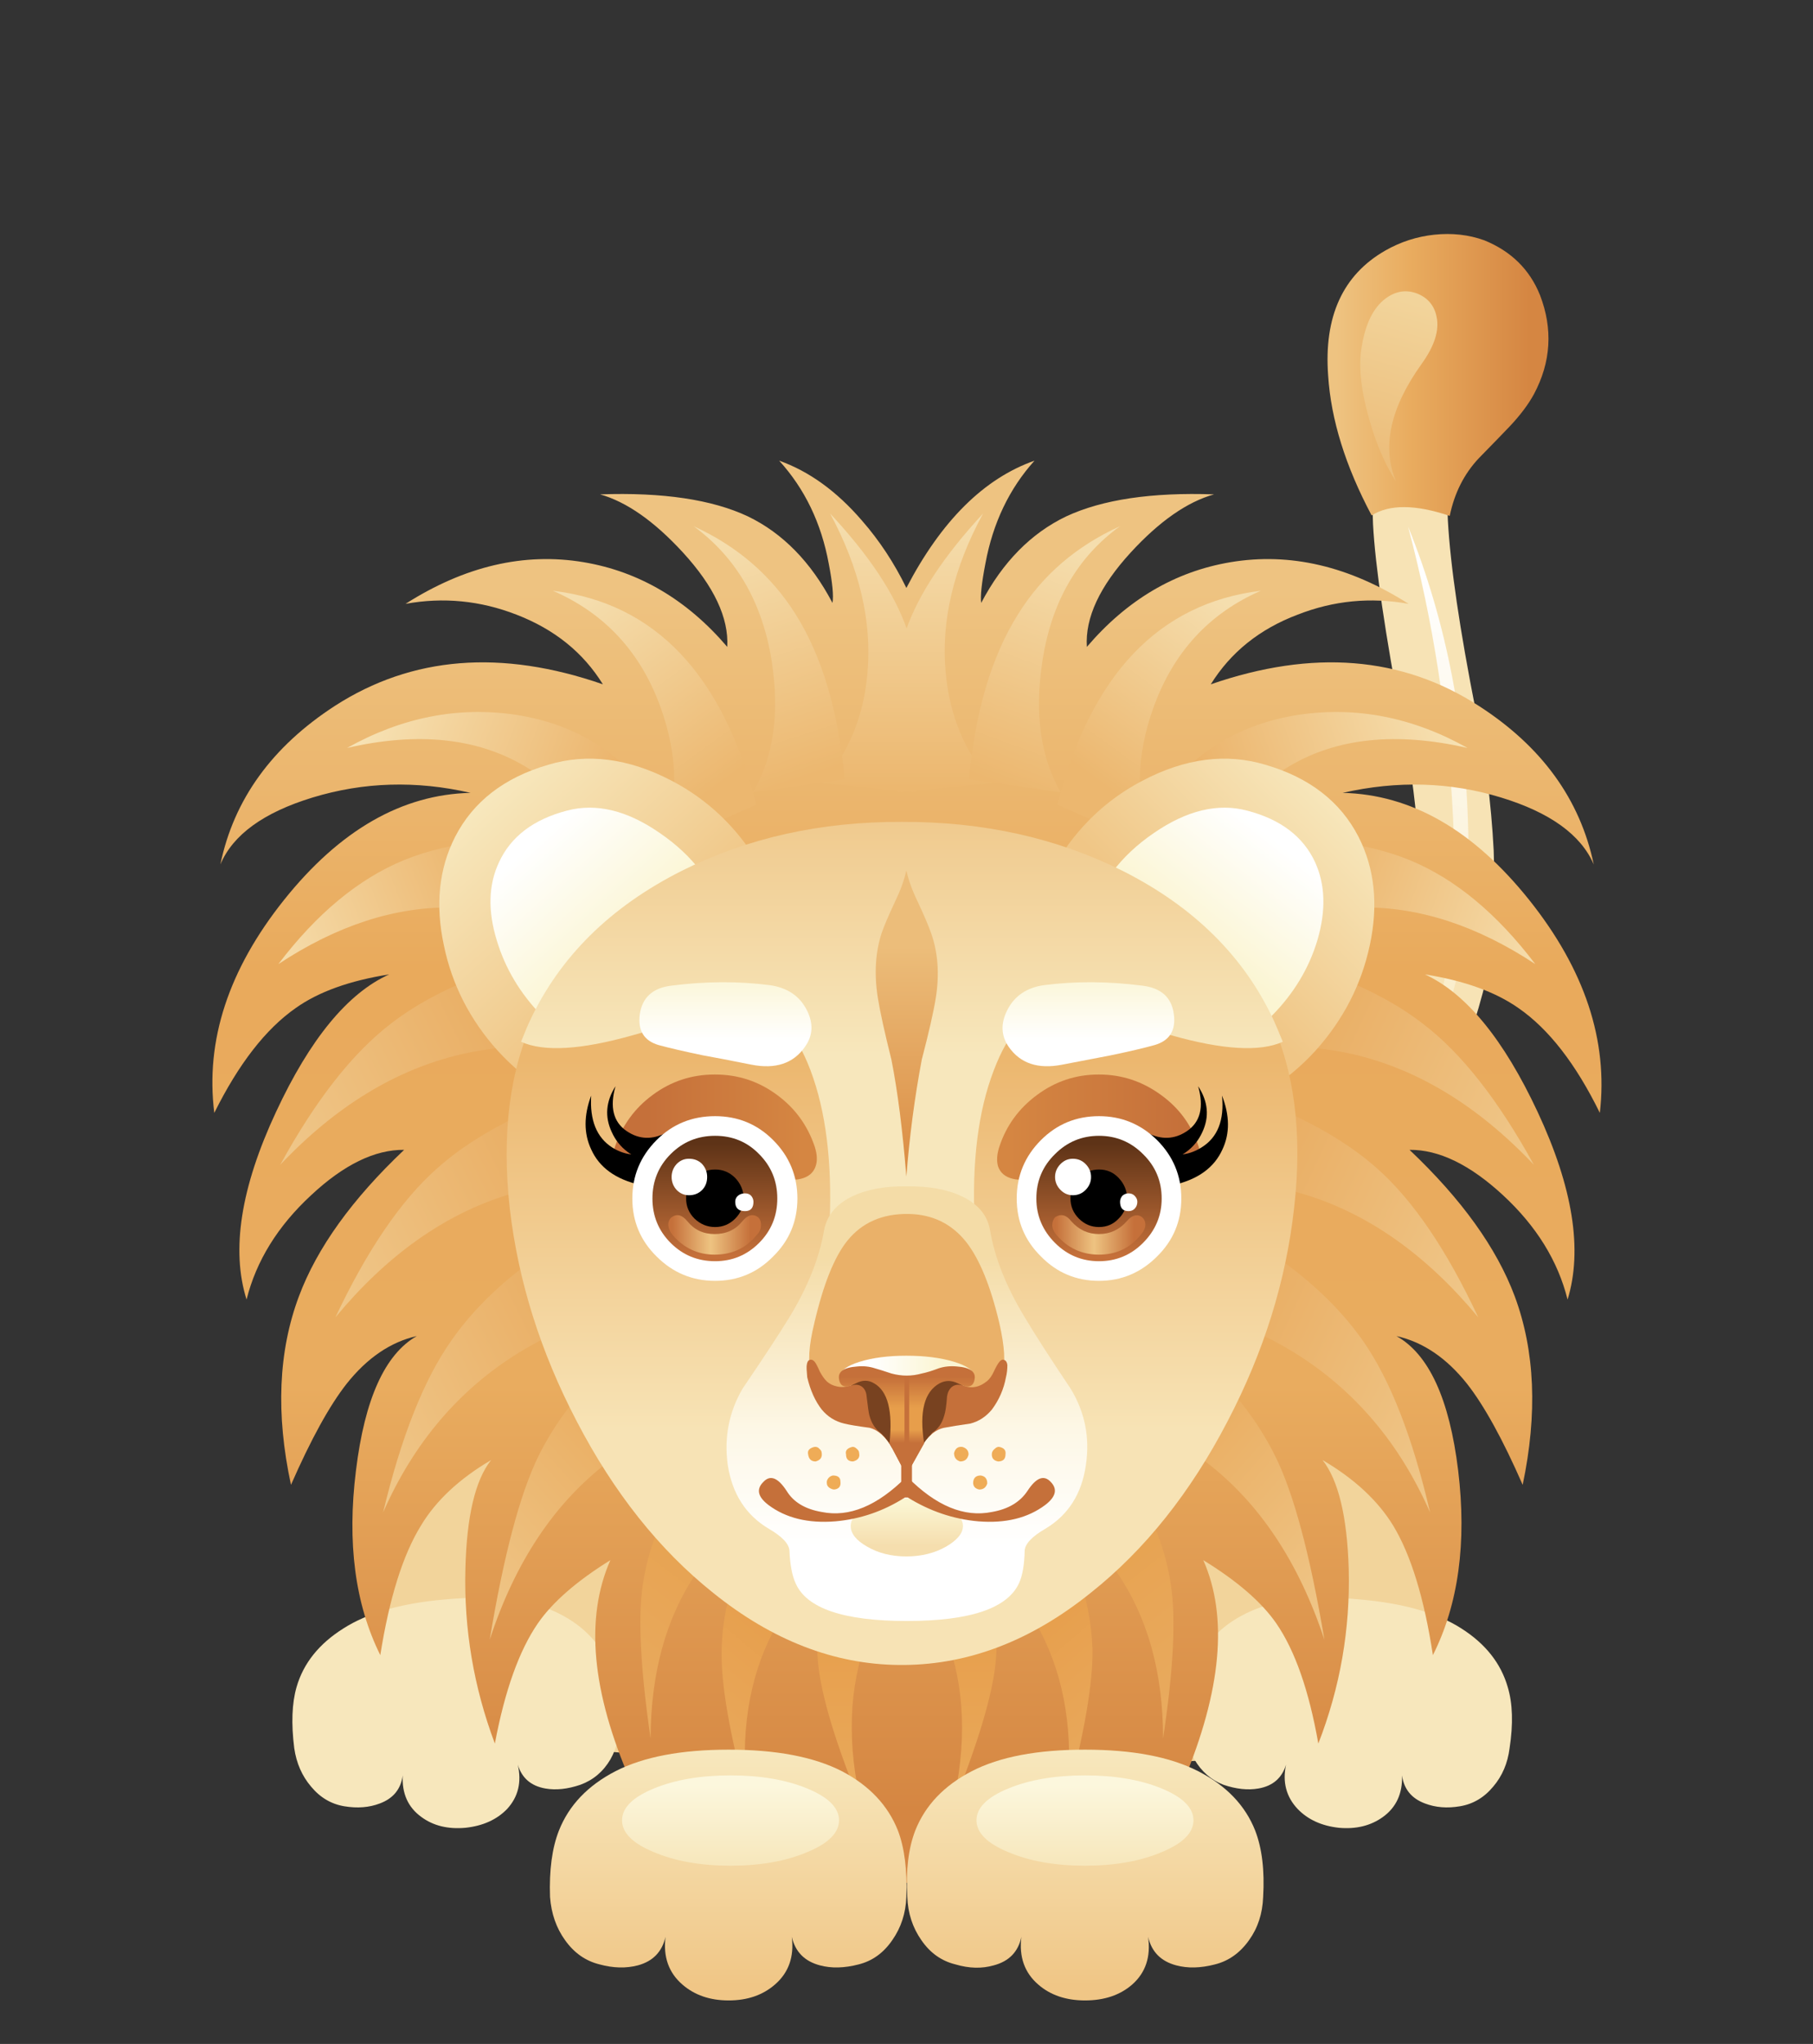 <svg xmlns="http://www.w3.org/2000/svg" xmlns:xlink="http://www.w3.org/1999/xlink" preserveAspectRatio="none" width="284" height="320"><rect width="100%" height="100%" fill="#333333" stroke="none"/><defs><linearGradient id="a" gradientUnits="userSpaceOnUse" x1="347.488" y1="433.4" x2="368.113" y2="433.4" spreadMethod="pad"><stop offset="0%" stop-color="#EEC381"/><stop offset="38.039%" stop-color="#E9AC5F"/><stop offset="100%" stop-color="#D58642"/></linearGradient><linearGradient id="b" gradientUnits="userSpaceOnUse" x1="351.137" y1="504.637" x2="361.662" y2="455.162" spreadMethod="pad"><stop offset="0%" stop-color="#F9EBC3"/><stop offset="100%" stop-color="#FFF"/></linearGradient><linearGradient id="c" gradientUnits="userSpaceOnUse" x1="301.55" y1="456.513" x2="301.55" y2="586.888" spreadMethod="pad"><stop offset="0%" stop-color="#EEC381"/><stop offset="30.98%" stop-color="#E9AA5C"/><stop offset="65.098%" stop-color="#E9AC5F"/><stop offset="100%" stop-color="#D58642"/></linearGradient><linearGradient id="d" gradientUnits="userSpaceOnUse" x1="260.925" y1="503.438" x2="231.575" y2="517.763" spreadMethod="pad"><stop offset="0%" stop-color="#E9AC61"/><stop offset="100%" stop-color="#F0CA8E"/></linearGradient><linearGradient id="e" gradientUnits="userSpaceOnUse" x1="280.012" y1="478.313" x2="265.387" y2="458.188" spreadMethod="pad"><stop offset="0%" stop-color="#ECB76F"/><stop offset="100%" stop-color="#F5DEAE"/></linearGradient><linearGradient id="f" gradientUnits="userSpaceOnUse" x1="297.75" y1="477.488" x2="297.75" y2="448.613" spreadMethod="pad"><stop offset="0%" stop-color="#ECB76F"/><stop offset="100%" stop-color="#F5DEAE"/></linearGradient><linearGradient id="g" gradientUnits="userSpaceOnUse" x1="290.425" y1="476.512" x2="282.175" y2="451.088" spreadMethod="pad"><stop offset="0%" stop-color="#ECB76F"/><stop offset="100%" stop-color="#F5DEAE"/></linearGradient><linearGradient id="h" gradientUnits="userSpaceOnUse" x1="274.55" y1="482.063" x2="243.15" y2="470.638" spreadMethod="pad"><stop offset="0%" stop-color="#E9AA5C"/><stop offset="100%" stop-color="#F7E3B5"/></linearGradient><linearGradient id="i" gradientUnits="userSpaceOnUse" x1="263.75" y1="488.213" x2="232.05" y2="500.387" spreadMethod="pad"><stop offset="0%" stop-color="#E9AA5C"/><stop offset="100%" stop-color="#F7E3B5"/></linearGradient><linearGradient id="j" gradientUnits="userSpaceOnUse" x1="274.912" y1="544.587" x2="250.887" y2="566.212" spreadMethod="pad"><stop offset="0%" stop-color="#E9AA5C"/><stop offset="100%" stop-color="#F0CA8E"/></linearGradient><linearGradient id="k" gradientUnits="userSpaceOnUse" x1="265.262" y1="518.05" x2="236.738" y2="531.95" spreadMethod="pad"><stop offset="0%" stop-color="#E9AC61"/><stop offset="100%" stop-color="#F0CA8E"/></linearGradient><linearGradient id="l" gradientUnits="userSpaceOnUse" x1="267.813" y1="534.05" x2="239.288" y2="547.95" spreadMethod="pad"><stop offset="0%" stop-color="#E9AC61"/><stop offset="100%" stop-color="#F0CA8E"/></linearGradient><linearGradient id="m" gradientUnits="userSpaceOnUse" x1="281.525" y1="557.8" x2="266.975" y2="577.1" spreadMethod="pad"><stop offset="0%" stop-color="#E7A250"/><stop offset="100%" stop-color="#E9AC61"/></linearGradient><linearGradient id="n" gradientUnits="userSpaceOnUse" x1="289.125" y1="565.725" x2="274.575" y2="583.075" spreadMethod="pad"><stop offset="0%" stop-color="#E79E4B"/><stop offset="100%" stop-color="#E9AC61"/></linearGradient><linearGradient id="o" gradientUnits="userSpaceOnUse" x1="299.4" y1="565.525" x2="299.4" y2="587.575" spreadMethod="pad"><stop offset="0%" stop-color="#E79E4B"/><stop offset="100%" stop-color="#E9AA5C"/></linearGradient><linearGradient id="p" gradientUnits="userSpaceOnUse" x1="342.05" y1="503.35" x2="371.65" y2="517.15" spreadMethod="pad"><stop offset="0%" stop-color="#E9AC61"/><stop offset="100%" stop-color="#F0CA8E"/></linearGradient><linearGradient id="q" gradientUnits="userSpaceOnUse" x1="323.463" y1="477.938" x2="337.238" y2="458.962" spreadMethod="pad"><stop offset="0%" stop-color="#ECB76F"/><stop offset="100%" stop-color="#F5DEAE"/></linearGradient><linearGradient id="r" gradientUnits="userSpaceOnUse" x1="305.35" y1="477.488" x2="305.35" y2="448.613" spreadMethod="pad"><stop offset="0%" stop-color="#ECB76F"/><stop offset="100%" stop-color="#F5DEAE"/></linearGradient><linearGradient id="s" gradientUnits="userSpaceOnUse" x1="312.113" y1="477.387" x2="321.287" y2="452.213" spreadMethod="pad"><stop offset="0%" stop-color="#ECB76F"/><stop offset="100%" stop-color="#F5DEAE"/></linearGradient><linearGradient id="t" gradientUnits="userSpaceOnUse" x1="329.2" y1="481.688" x2="360.8" y2="470.813" spreadMethod="pad"><stop offset="0%" stop-color="#E9AA5C"/><stop offset="100%" stop-color="#F7E3B5"/></linearGradient><linearGradient id="u" gradientUnits="userSpaceOnUse" x1="339.2" y1="488.3" x2="371.1" y2="499.9" spreadMethod="pad"><stop offset="0%" stop-color="#E9AA5C"/><stop offset="100%" stop-color="#F7E3B5"/></linearGradient><linearGradient id="v" gradientUnits="userSpaceOnUse" x1="328.1" y1="544.4" x2="352.5" y2="565.6" spreadMethod="pad"><stop offset="0%" stop-color="#E9AA5C"/><stop offset="100%" stop-color="#F0CA8E"/></linearGradient><linearGradient id="w" gradientUnits="userSpaceOnUse" x1="337.675" y1="517.95" x2="366.425" y2="531.35" spreadMethod="pad"><stop offset="0%" stop-color="#E9AC61"/><stop offset="100%" stop-color="#F0CA8E"/></linearGradient><linearGradient id="x" gradientUnits="userSpaceOnUse" x1="334.975" y1="534.15" x2="363.725" y2="547.55" spreadMethod="pad"><stop offset="0%" stop-color="#E9AC61"/><stop offset="100%" stop-color="#F0CA8E"/></linearGradient><linearGradient id="y" gradientUnits="userSpaceOnUse" x1="321.363" y1="557.725" x2="336.238" y2="576.775" spreadMethod="pad"><stop offset="0%" stop-color="#E7A250"/><stop offset="100%" stop-color="#E9AC61"/></linearGradient><linearGradient id="z" gradientUnits="userSpaceOnUse" x1="313.825" y1="565.65" x2="328.675" y2="582.75" spreadMethod="pad"><stop offset="0%" stop-color="#E79E4B"/><stop offset="100%" stop-color="#E9AC61"/></linearGradient><linearGradient id="A" gradientUnits="userSpaceOnUse" x1="303.7" y1="565.525" x2="303.7" y2="587.575" spreadMethod="pad"><stop offset="0%" stop-color="#E79E4B"/><stop offset="100%" stop-color="#E9AA5C"/></linearGradient><linearGradient id="B" gradientUnits="userSpaceOnUse" x1="282.45" y1="605.537" x2="282.45" y2="575.063" spreadMethod="pad"><stop offset="0%" stop-color="#F0C686"/><stop offset="100%" stop-color="#F9EFC9"/></linearGradient><linearGradient id="C" gradientUnits="userSpaceOnUse" x1="320.6" y1="605.537" x2="320.6" y2="575.063" spreadMethod="pad"><stop offset="0%" stop-color="#F0C686"/><stop offset="100%" stop-color="#F9EFC9"/></linearGradient><linearGradient id="D" gradientUnits="userSpaceOnUse" x1="273.137" y1="496.675" x2="256.662" y2="479.025" spreadMethod="pad"><stop offset="0%" stop-color="#F0C686"/><stop offset="100%" stop-color="#F7E7BC"/></linearGradient><linearGradient id="E" gradientUnits="userSpaceOnUse" x1="261.462" y1="483.525" x2="271.337" y2="494.475" spreadMethod="pad"><stop offset="0%" stop-color="#FFF"/><stop offset="100%" stop-color="#FBF5D2"/></linearGradient><linearGradient id="F" gradientUnits="userSpaceOnUse" x1="331.7" y1="494.75" x2="347.6" y2="478.85" spreadMethod="pad"><stop offset="0%" stop-color="#F0C686"/><stop offset="100%" stop-color="#F7E7BC"/></linearGradient><linearGradient id="G" gradientUnits="userSpaceOnUse" x1="340.862" y1="483.063" x2="332.438" y2="493.837" spreadMethod="pad"><stop offset="0%" stop-color="#FFF"/><stop offset="100%" stop-color="#FBF5D2"/></linearGradient><linearGradient id="H" gradientUnits="userSpaceOnUse" x1="301.05" y1="506.537" x2="301.05" y2="546.063" spreadMethod="pad"><stop offset="0%" stop-color="#ECB76F"/><stop offset="100%" stop-color="#F7E3B5"/></linearGradient><linearGradient id="I" gradientUnits="userSpaceOnUse" x1="301.05" y1="520.538" x2="301.05" y2="481.163" spreadMethod="pad"><stop offset="0%" stop-color="#F7E7BC"/><stop offset="36.863%" stop-color="#F7E7BC"/><stop offset="100%" stop-color="#F0CA8E"/></linearGradient><linearGradient id="J" gradientUnits="userSpaceOnUse" x1="290.488" y1="513.75" x2="273.713" y2="513.75" spreadMethod="pad"><stop offset="0%" stop-color="#D58642"/><stop offset="100%" stop-color="#C5703A"/></linearGradient><linearGradient id="K" gradientUnits="userSpaceOnUse" x1="281" y1="515.537" x2="281" y2="527.563" spreadMethod="pad"><stop offset="0%" stop-color="#5E3317"/><stop offset="100%" stop-color="#C5703A"/></linearGradient><linearGradient id="L" gradientUnits="userSpaceOnUse" x1="276.462" y1="525.3" x2="284.837" y2="525.3" spreadMethod="pad"><stop offset="0%" stop-color="#C5703A"/><stop offset="49.02%" stop-color="#EEC381"/><stop offset="100%" stop-color="#C5703A"/></linearGradient><linearGradient id="M" gradientUnits="userSpaceOnUse" x1="312.475" y1="513.75" x2="331.125" y2="513.75" spreadMethod="pad"><stop offset="0%" stop-color="#D58642"/><stop offset="100%" stop-color="#C5703A"/></linearGradient><linearGradient id="N" gradientUnits="userSpaceOnUse" x1="322.1" y1="515.537" x2="322.1" y2="527.563" spreadMethod="pad"><stop offset="0%" stop-color="#5E3317"/><stop offset="100%" stop-color="#C5703A"/></linearGradient><linearGradient id="O" gradientUnits="userSpaceOnUse" x1="317.462" y1="525.3" x2="325.837" y2="525.3" spreadMethod="pad"><stop offset="0%" stop-color="#C5703A"/><stop offset="49.02%" stop-color="#EEC381"/><stop offset="100%" stop-color="#C5703A"/></linearGradient><linearGradient id="P" gradientUnits="userSpaceOnUse" x1="301.55" y1="558.512" x2="301.55" y2="527.587" spreadMethod="pad"><stop offset="0%" stop-color="#FFF"/><stop offset="41.176%" stop-color="#FDF7E5"/><stop offset="100%" stop-color="#F4DCA7"/></linearGradient><linearGradient id="Q" gradientUnits="userSpaceOnUse" x1="301.55" y1="558.513" x2="301.55" y2="553.987" spreadMethod="pad"><stop offset="0%" stop-color="#F5DEAE"/><stop offset="100%" stop-color="#FBF5D2"/></linearGradient><linearGradient id="R" gradientUnits="userSpaceOnUse" x1="305.45" y1="540.4" x2="297.65" y2="540.4" spreadMethod="pad"><stop offset="0%" stop-color="#FBF5D2"/><stop offset="100%" stop-color="#FFF"/></linearGradient><linearGradient id="S" gradientUnits="userSpaceOnUse" x1="301.55" y1="504.525" x2="301.55" y2="497.075" spreadMethod="pad"><stop offset="0%" stop-color="#FFF"/><stop offset="100%" stop-color="#FBF5D2"/></linearGradient><linearGradient id="T" gradientUnits="userSpaceOnUse" x1="301.55" y1="494.525" x2="301.55" y2="517.875" spreadMethod="pad"><stop offset="0%" stop-color="#ECBD7A"/><stop offset="100%" stop-color="#DB8E45"/></linearGradient><linearGradient id="U" gradientUnits="userSpaceOnUse" x1="301.55" y1="547.513" x2="301.55" y2="540.487" spreadMethod="pad"><stop offset="0%" stop-color="#C5703A"/><stop offset="20%" stop-color="#E79E4B"/><stop offset="52.941%" stop-color="#E79E4B"/><stop offset="100%" stop-color="#C5703A"/></linearGradient><linearGradient id="V" gradientUnits="userSpaceOnUse" x1="282.7" y1="592.512" x2="282.7" y2="584.087" spreadMethod="pad"><stop offset="0%" stop-color="#F7E7BC"/><stop offset="100%" stop-color="#FCF7DD"/></linearGradient><linearGradient id="W" gradientUnits="userSpaceOnUse" x1="320.6" y1="592.512" x2="320.6" y2="584.087" spreadMethod="pad"><stop offset="0%" stop-color="#F7E7BC"/><stop offset="100%" stop-color="#FCF7DD"/></linearGradient><linearGradient id="X" gradientUnits="userSpaceOnUse" x1="355.425" y1="425.512" x2="350.675" y2="442.088" spreadMethod="pad"><stop offset="0%" stop-color="#F2D49B"/><stop offset="100%" stop-color="#ECBD7A"/></linearGradient><path fill="#FFF" fill-opacity="0" d="M284 320V0H0v320h284z" id="Y"/><path fill="#F7E3B5" d="M311.9 503.2l-7.2 3.45v.05q.75 1.55 1.85 3.2 1.05 1.5 2.25 2.85 6.05 6.75 15.6 9.3l2.25.5q6.2 1.25 12.1.25 5.8-1 10.65-4 4.9-3 8.35-7.7 3.55-4.8 5.15-10.85.2-.65.55-2.1 1.15-6.05.85-13.95-.4-7.65-1.9-14.85-2.6-13.15-3-20.45-.5-10.2 2.75-14.35l-6.35-4.85q-5 6.4-4.4 19.65.35 6.65 3.15 21.5 1.45 7 1.75 13.7.3 6.7-.7 12l-.4 1.65q-2.45 9.1-9.9 13.85-3.6 2.2-7.95 2.9-4.45.7-9.15-.25l-1.7-.35q-7.2-2-11.75-6.9l-1.6-2.05q-.4-.55-1.25-2.15v-.05z" id="Z"/><path fill="url(#a)" d="M366 438.9q1.7-1.8 2.6-3.45 2.75-5.15.65-10.6-1.65-4.1-5.95-5.85-2.5-.9-5.35-.6-2.8.3-5.25 1.7-6.8 3.9-6.1 13.35.45 7.05 4.65 14.95 2.85-1.8 8.35.05.75-3.65 3.1-6.15 2.3-2.35 3.3-3.4z" id="aa"/><path fill="url(#b)" d="M361.6 483.25q-.25-18.35-6.45-33.65 4.05 15.3 4.8 31.05 1 20.8-5.65 27.85 7.6-5.5 7.3-25.25z" id="ab"/><path fill="#F2D49B" d="M274.85 510.8q-13.4 8.2-22.2 20.45-9.25 12.95-9.05 24.6.2 13.2 12.7 21 5.95 3.75 19.15 3.95 7.8.1 26.05-.5 8 0 23 1.2 12.3.6 17.85-2.15 14.8-7.2 16.65-20.65 1.65-11.95-7-25.55-8.3-13-22.05-21.7-14.5-9.2-28.45-9.2-12.65 0-26.65 8.55z" id="ac"/><path fill="#F7E7BC" d="M360.85 567.35q-3.9-2.5-10.85-3.1-6.95-.65-11.2 1.05-4.3 1.75-6.05 5.3-1.2 2.4-1.45 6.4-.1 2.4 1 4.35 1.15 1.95 3.1 2.7 2.05.7 3.75.4 2.3-.4 2.95-2.55-.6 2.8 1.25 4.75 1.65 1.7 4.4 2 2.75.25 4.7-1.15 2.15-1.55 2.05-4.45.3 2.2 2.45 3 1.7.65 3.75.3 2.1-.35 3.55-2.1 1.45-1.7 1.75-4.1.6-3.9-.2-6.55-1.1-3.8-4.95-6.25z" id="ad"/><path fill="#F7E7BC" d="M241.3 567.35q-3.9 2.45-5 6.25-.75 2.6-.25 6.55.35 2.4 1.8 4.1 1.45 1.75 3.55 2.1 2.1.35 3.8-.3 2.15-.8 2.45-3-.15 2.9 2 4.45 1.9 1.4 4.7 1.15 2.8-.3 4.45-2 1.8-1.95 1.15-4.75.65 2.15 2.95 2.55 1.7.3 3.75-.4 2.05-.75 3.2-2.7 1.1-1.95 1-4.35-.25-3.95-1.45-6.4-1.8-3.55-6.05-5.3-4.25-1.7-11.2-1.05-6.95.6-10.85 3.1z" id="ae"/><path fill="url(#c)" d="M259.8 459q6.1 2.35 9.25 7.45-16.3-5.65-28.65 2.3-10.1 6.55-12.25 16.95 2-4.75 9.85-7.15 8.2-2.5 16.9-.5-11 .25-19.95 11.45-8.9 11.15-7.45 22.75 3.9-7.85 8.7-11.2 3.65-2.6 10-3.6-6.65 3-12.1 14.7-5.65 12.1-3.15 20.05 1.55-6.2 6.9-11.15 5.25-4.9 9.95-4.85-8.35 7.9-11.25 15.65-3.3 8.8-.85 20.15 3.2-7.3 5.95-10.8 3.3-4.15 7.5-5.1-5.1 2.9-6.5 14.35-1.45 11.6 2.6 19.75 1.45-9.15 4.35-13.85 2.4-4 7.5-7-2.55 3.2-2.75 11.65-.25 9.6 3.15 18.65 1.6-8.5 4.6-12.85 2.35-3.4 7.75-6.75-4.1 9.3 2.2 23.7.3-.85 12.4 3.85 1 .4 17.05 6.95 3.45-1.35 17.15-6.95 12.05-4.7 12.45-3.85 6.15-14.65 2.15-23.7 5.45 3.35 7.8 6.75 3 4.35 4.5 12.85 3.5-9 3.25-18.65-.25-8.4-2.8-11.65 5.1 3 7.55 7 2.85 4.7 4.25 13.85 4.1-8.15 2.7-19.75-1.4-11.45-6.6-14.35 4.25.95 7.55 5.1 2.75 3.5 5.95 10.8 2.4-11.4-.85-20.15-2.9-7.75-11.25-15.65 4.7-.05 10 4.85 5.35 4.95 6.9 11.15 2.45-7.95-3.2-20.05-5.45-11.65-12.05-14.7 6.3 1 10 3.6 4.85 3.35 8.7 11.2 1.35-11.6-7.55-22.75-8.95-11.2-19.95-11.45 8.8-2 16.95.5 7.85 2.4 9.9 7.15-2.2-10.45-12.3-16.95-12.3-7.95-28.65-2.3 3.2-5.15 9.3-7.45 5.75-2.25 11.85-1.15-9.5-6.05-19.05-4.45-8.9 1.5-15.35 9.05-.3-4.65 4.7-10.1 4.6-5 8.9-6.2-10-.35-15.8 2.35-5.65 2.7-9.1 9.25-.15-1.1.45-4.2 1.2-6.5 5.25-11-8.1 2.85-13.7 13.6-1.95-4-4.75-7.2-4.05-4.7-8.85-6.4 4.1 4.5 5.3 11 .6 3.1.4 4.2-3.45-6.55-9.05-9.25-5.75-2.7-15.8-2.35 4.25 1.2 8.85 6.2 5 5.45 4.75 10.1-6.45-7.55-15.35-9.05-9.55-1.6-19.05 4.45 6.05-1.1 11.85 1.15z" id="af"/><path fill="url(#d)" d="M253.85 506q9-2.1 16.55 1.35l-2.9-12.85q-13.65 2.45-21.1 8.2-6.15 4.7-11.85 15.1 8.85-9.35 19.3-11.8z" id="ag"/><path fill="url(#e)" d="M275.2 468.85q2.9 8 .15 14.95l10.1-4.5q-5.4-20.9-21.75-22.85 8.3 3.6 11.5 12.4z" id="ah"/><path fill="url(#f)" d="M292.45 477l10.05 1q1.45-10.65-.95-17.45-1.95-5.65-8.2-12.35 4.7 8.75 4 16.95-.6 7.1-4.9 11.85z" id="ai"/><path fill="url(#g)" d="M285.1 478l9.8-1.4q-1-10.9-5.25-17.65-3.9-6.2-10.9-9.4 6.85 5 8.35 14.4 1.3 8.4-2 14.05z" id="aj"/><path fill="url(#h)" d="M267.45 486.9l8.05-6.8q-5.6-8.85-15.8-10.4-9.25-1.35-18 3.55 11.3-2.6 19 1.95 7.25 4.3 6.75 11.7z" id="ak"/><path fill="url(#i)" d="M267.1 483.6q-11.55-1.55-19.35 1.65-7.25 3-13.4 11.1 9.4-6.2 18.65-6.05 8.7.1 14.4 5.6l-.3-12.3z" id="al"/><path fill="url(#j)" d="M256.95 568.55q4.05-12.4 12.6-18.95 8-6.2 17.2-5.3l-9.2-11q-10.85 6.45-15.4 15.65-2.95 6.05-5.2 19.6z" id="am"/><path fill="url(#k)" d="M275.5 521.1l-3.75-12.65q-13.45 3.5-20.45 9.75-5.75 5.1-10.85 15.9 8.25-9.95 18.45-13.1 8.8-2.75 16.6.1z" id="an"/><path fill="url(#l)" d="M276.9 533.7l-6.15-11.15q-12.3 5.95-17.95 14.1-4.35 6.2-7.25 18.3 4.9-11.15 14.55-17.1 8.75-5.35 16.8-4.15z" id="ao"/><path fill="url(#m)" d="M274.15 579.1q.05-10.55 4.9-17.7 4.6-6.7 11.8-8.25l-9.7-6.1q-6.7 7.55-7.85 15.75-.75 5.3.85 16.3z" id="ap"/><path fill="url(#n)" d="M298.05 558l-10.35-5q-5.75 8.3-5.95 16.55-.15 5.4 2.75 16.1-1.2-10.45 2.8-18.05 3.75-7.15 10.75-9.6z" id="aq"/><path fill="url(#o)" d="M306.85 557.4l-10.8-3.6q-4.75 8.95-4 17.15.5 5.35 4.7 15.55-2.45-10.15.6-18.25 2.85-7.55 9.5-10.85z" id="ar"/><path fill="url(#p)" d="M332.75 507.35q7.6-3.4 16.6-1.35 10.4 2.45 19.25 11.8-5.75-10.45-11.9-15.1-7.45-5.75-21.15-8.2l-2.8 12.85z" id="as"/><path fill="url(#q)" d="M327.8 483.8q-2.75-6.95.15-14.95 3.2-8.8 11.45-12.4-16.35 2-21.75 22.85l10.15 4.5z" id="at"/><path fill="url(#r)" d="M300.55 478l10.15-1q-4.35-4.75-5-11.85-.75-8.2 4-16.95-6.2 6.7-8.2 12.35-2.4 6.85-.95 17.45z" id="au"/><path fill="url(#s)" d="M308.2 476.6l9.8 1.4q-3.25-5.7-1.95-14.05 1.45-9.45 8.3-14.4-7.05 3.2-10.9 9.4-4.25 6.75-5.25 17.65z" id="av"/><path fill="url(#t)" d="M327.65 480.1l8.05 6.8q-.45-7.4 6.75-11.7 7.65-4.55 19.05-1.95-8.75-4.9-18-3.55-10.25 1.55-15.85 10.4z" id="aw"/><path fill="url(#u)" d="M355.35 485.25q-7.8-3.2-19.3-1.65l-.35 12.3q5.7-5.5 14.4-5.6 9.25-.15 18.65 6.05-6.15-8.1-13.4-11.1z" id="ax"/><path fill="url(#v)" d="M333.6 549.6q8.5 6.55 12.6 18.95-2.3-13.65-5.25-19.6-4.55-9.2-15.4-15.65l-9.15 11q9.2-.9 17.2 5.3z" id="ay"/><path fill="url(#w)" d="M331.3 508.45l-3.75 12.65q7.8-2.85 16.65-.1 10.2 3.15 18.45 13.1-5.05-10.8-10.8-15.9-7.05-6.25-20.55-9.75z" id="az"/><path fill="url(#x)" d="M332.3 522.55l-6.1 11.15q8.05-1.2 16.75 4.15 9.65 5.95 14.55 17.1-2.8-12.05-7.15-18.3-5.7-8.15-18.05-14.1z" id="aA"/><path fill="url(#y)" d="M321.95 547.05l-9.7 6.1q7.2 1.55 11.8 8.25 4.9 7.2 4.9 17.7 1.65-10.9.85-16.3-1.15-8.2-7.85-15.75z" id="aB"/><path fill="url(#z)" d="M315.4 553l-10.35 5q6.95 2.45 10.75 9.6 4 7.65 2.85 18.05 2.85-10.75 2.75-16.1-.25-8.25-6-16.55z" id="aC"/><path fill="url(#A)" d="M307.1 553.8l-10.85 3.6q6.65 3.3 9.5 10.85 3.05 8.05.65 18.25 4.15-10.35 4.65-15.55.8-8.2-3.95-17.15z" id="aD"/><path fill="url(#B)" d="M282.5 580.3q-7.6 0-12.1 2.3-4.45 2.3-6.05 6.35-1.1 2.8-.95 7.1.2 2.65 1.6 4.6 1.45 2.05 3.7 2.6 2.2.6 4.1.1 2.4-.65 2.95-3.05-.4 3.2 1.8 5.1 1.95 1.7 4.95 1.7t4.95-1.7q2.2-1.9 1.8-5.1.55 2.4 3 3.05 1.85.5 4.15-.1 2.2-.55 3.6-2.6 1.4-2 1.5-4.6.15-4.35-.9-7.1-1.6-4.05-6-6.35-4.5-2.3-12.1-2.3z" id="aE"/><path fill="url(#C)" d="M308.5 582.6q-4.45 2.3-6.05 6.35-1.1 2.85-.85 7.1.1 2.6 1.5 4.6 1.4 2.05 3.65 2.6 2.2.65 4.1.1 2.45-.65 2.95-3.05-.4 3.2 1.8 5.1 1.95 1.7 5 1.7 3.1 0 5.05-1.7 2.15-1.9 1.7-5.1.55 2.4 3 3.05 1.85.5 4.15-.1 2.2-.55 3.65-2.6 1.4-1.95 1.5-4.6.25-4.25-.85-7.1-1.6-4.05-6.1-6.35t-12.1-2.3q-7.65 0-12.1 2.3z" id="aF"/><path fill="url(#D)" d="M263.2 475.05q-7.05 2.05-9.95 7.7-2.6 5.1-1.2 11.6 1.3 6.3 5.75 11.25 4.75 5.2 11.15 6.65 1.15.25 1.75-3.45.75-4.7 1.55-5.85 3.85-5.8 7.3-8.7 1.3-1.15 5.75-2.15 3.1-.75 2.4-2.5-3.65-8.85-11.3-12.85-6.9-3.6-13.2-1.7z" id="aG"/><path fill="url(#E)" d="M282.2 491.75q-1.7-5.75-7.05-9.4-5.25-3.65-9.95-2.4-5.35 1.4-7.25 5.5-1.7 3.6-.25 8.35 1.35 4.5 4.8 8.05 3.7 3.7 8.1 4.6.5-.55.85-1.65.4-1.25.8-1.85 3.85-5.8 7.3-8.7 1.95-1.7 2.65-2.5z" id="aH"/><path fill="url(#F)" d="M317.9 492.1q4.4 1 5.7 2.15 3.15 2.75 7.3 8.7.8 1.2 1.55 5.85.55 3.7 1.65 3.45 6.4-1.45 11.15-6.65 4.45-4.95 5.8-11.25 1.4-6.5-1.2-11.6-2.9-5.65-9.95-7.7-6.3-1.9-13.15 1.7-7.65 4-11.25 12.85-.7 1.75 2.4 2.5z" id="aI"/><path fill="url(#G)" d="M320.9 491.75q.75.8 2.7 2.5 3.15 2.75 7.3 8.7.4.6.85 1.85.35 1.1.8 1.65 4.4-.9 8.05-4.6 3.5-3.55 4.85-8.05 1.4-4.75-.25-8.35-1.9-4.1-7.25-5.5-4.7-1.25-10 2.4-5.35 3.65-7.05 9.4z" id="aJ"/><path fill="url(#H)" d="M301 481.35q-12.85-.05-23.3 5.1-11.25 5.55-15.95 15.5-4 8.5-2.65 20.55 1.35 11.6 7.15 22.7 5.95 11.45 14.6 18.35 9.45 7.6 19.85 7.7h.6q10.45-.1 19.9-7.7 8.7-6.9 14.65-18.35 5.8-11.1 7.1-22.7 1.4-12.05-2.65-20.55-4.65-9.95-15.95-15.5-10.45-5.15-23.35-5.1z" id="aK"/><path fill="url(#I)" d="M301 481.15q-13-.05-23.55 5.25-11.4 5.75-16.2 16-.25.5-.95 2.25 3.65 1.65 11.95-.7 9.8-2.8 12.9-2.65 3.75.2 6.1 6.4 2.45 6.5 2.05 16.25-.2 3.6 1.55 3.75 1.2.1 6.15-.8 3 .25 6.25.8 1.7-.15 1.55-3.75-.45-9.75 2.05-16.25 2.35-6.2 6.05-6.4 3.1-.15 12.9 2.65 8.3 2.35 11.95.7-.8-1.95-.95-2.25-4.75-10.25-16.15-16-10.6-5.3-23.65-5.25z" id="aL"/><path fill="url(#J)" d="M286.95 516.85q.35 1.55 1.4 2.2.85.5 1.85.25 1.25-.3 1.6-1.35.3-.85-.1-2.1-1.15-3.4-4-5.5-2.95-2.2-6.65-2.2H281q-3.7 0-6.65 2.2-2.85 2.1-4 5.5-.4 1.25-.1 2.1.35 1.05 1.6 1.35 1.05.25 1.9-.25 1.05-.65 1.35-2.2h11.85z" id="aM"/><path d="M273.05 519.95l1.8-3.75q-2.55 1.15-4.8-.25-2.5-1.6-2.25-5.55-1.2 3.2 0 5.75 1.3 2.9 5.25 3.8z" id="aN"/><path d="M274.35 517.6l1.5-3.25q-2.25 1.2-4.25-.15-2.15-1.45-1.2-4.8-1.55 2.45-.4 4.9 1.15 2.55 4.35 3.3z" id="aO"/><path fill="#FFF" d="M287.25 527.6q2.6-2.55 2.6-6.2 0-3.65-2.6-6.25-2.55-2.55-6.2-2.55-3.7 0-6.25 2.55-2.6 2.6-2.6 6.25t2.6 6.2q2.6 2.6 6.25 2.6t6.2-2.6z" id="aP"/><path fill="url(#K)" d="M285.75 526.15q1.95-1.95 1.95-4.75t-1.95-4.75q-1.9-1.95-4.7-1.95-2.8 0-4.75 1.95-1.95 1.95-1.95 4.75t1.95 4.75q1.95 1.95 4.75 1.95 2.75 0 4.7-1.95z" id="aQ"/><path fill="url(#L)" d="M285.5 525.3q.45-.45.45-1 .05-.55-.3-.9-.85-.6-1.7.45-1.1 1.35-2.95 1.35-1.8 0-2.9-1.35-.85-1.05-1.7-.45-.4.35-.35.9.05.5.45 1 1.8 2.1 4.5 2.1 2.8 0 4.5-2.1z" id="aR"/><path d="M281.05 518.3q-1.25 0-2.2.9-.9.95-.9 2.2 0 1.25.9 2.15.95.9 2.2.9 1.25 0 2.15-.9.9-.9.9-2.15t-.9-2.2q-.9-.9-2.15-.9z" id="aS"/><path fill="#FFF" d="M284.25 520.85q-.45 0-.75.25t-.3.65q0 1 1.05 1 .9 0 .9-1 0-.35-.25-.65-.25-.25-.65-.25z" id="aT"/><path fill="#FFF" d="M278.25 517.15q-.75 0-1.3.55-.55.6-.55 1.4 0 .8.55 1.4.55.55 1.3.55.85 0 1.4-.55.55-.55.55-1.4 0-.8-.55-1.4-.55-.55-1.4-.55z" id="aU"/><path fill="url(#M)" d="M322.1 508.15h-.05q-3.65 0-6.6 2.2-2.9 2.15-4 5.5-.4 1.2-.15 2.1.35 1.05 1.6 1.35 1.05.25 1.9-.25 1.05-.65 1.3-2.2H328q.35 1.55 1.4 2.2.85.5 1.9.25 1.25-.3 1.55-1.35.3-.9-.1-2.1-1.1-3.4-4-5.5-3-2.2-6.65-2.2z" id="aV"/><path d="M328.3 516.2l1.8 3.75q3.9-.9 5.2-3.8 1.2-2.55-.05-5.75.4 3.95-2.2 5.55-2.25 1.4-4.75.25z" id="aW"/><path d="M327.2 514.35l1.5 3.25q3.3-.75 4.45-3.3 1.15-2.45-.45-4.9.95 3.35-1.2 4.8-2 1.35-4.3.15z" id="aX"/><path fill="#FFF" d="M315.9 527.6q2.55 2.6 6.2 2.6 3.6 0 6.2-2.6 2.6-2.55 2.6-6.2 0-3.65-2.6-6.25-2.6-2.55-6.2-2.55-3.65 0-6.2 2.55-2.6 2.6-2.6 6.25t2.6 6.2z" id="aY"/><path fill="url(#N)" d="M322.1 514.7q-2.75 0-4.7 1.95-2 1.95-2 4.75 0 2.75 2 4.75 1.95 1.95 4.7 1.95t4.7-1.95q2-2 2-4.75 0-2.8-2-4.75-1.95-1.95-4.7-1.95z" id="aZ"/><path fill="url(#O)" d="M322.1 525.2q-1.75 0-2.95-1.35-.8-1.05-1.75-.45-.3.35-.3.9.05.55.45 1 1.8 2.1 4.55 2.1t4.45-2.1q.45-.5.5-1 .05-.55-.35-.9-.3-.25-.7-.2-.5.1-.95.65-1.2 1.35-2.95 1.35z" id="ba"/><path d="M322.1 518.3q-1.25 0-2.15.9-.9.95-.9 2.2 0 1.25.9 2.15.9.9 2.15.9t2.1-.9q.9-.9.9-2.15t-.9-2.2q-.85-.9-2.1-.9z" id="bb"/><path fill="#FFF" d="M325.25 520.85q-.35 0-.65.25-.25.3-.25.65 0 1 .9 1 .4 0 .65-.25.3-.3.3-.75 0-.35-.3-.65-.25-.25-.65-.25z" id="bc"/><path fill="#FFF" d="M319.3 517.15q-.75 0-1.3.55-.6.6-.6 1.4 0 .8.6 1.4.55.55 1.3.55.8 0 1.35-.55.6-.6.6-1.4 0-.8-.6-1.4-.55-.55-1.35-.55z" id="bd"/><path fill="url(#P)" d="M295.75 521.15q-2.6 1.25-3.05 3.65-.75 4.4-3.65 9.2-1.65 2.7-5.05 7.7-2.2 3.75-1.6 8.15.7 4.65 4.4 6.85 2.15 1.25 2.2 2.35.1 2.25.65 3.45 1.75 4.05 11.9 4.05t12-4.05q.55-1.2.6-3.45.05-1.1 2.2-2.35 3.7-2.2 4.35-6.85.65-4.4-1.65-8.15-3.35-5-4.95-7.7-2.9-4.8-3.65-9.2-.4-2.4-3.05-3.65-2.35-1.1-5.9-1.05-3.4-.05-5.75 1.05z" id="be"/><path fill="url(#Q)" d="M297.3 558.6q1.8 1.05 4.2 1.05 2.4 0 4.25-1.05 1.8-1.05 1.8-2.2 0-1.15-1.8-2.05-1.8-.9-4.25-.9t-4.2.9q-1.75.9-1.75 2.05 0 1.2 1.75 2.2z" id="bf"/><path fill="#EAB169" d="M291.35 540.05q.7 1.8 3.75 2.25l6.4.4h.1l6.4-.4q3.1-.4 3.75-2.25.55-1.55-.3-5.3-1.4-5.95-3.55-8.7-2.35-2.95-6.2-3-4.15-.05-6.5 2.85-2.1 2.6-3.55 8.85-.9 3.7-.3 5.3z" id="bg"/><path fill="url(#R)" d="M301.5 538.2q-2.9 0-5 .65-2.05.65-2.05 1.5 0 .9 2.05 1.55 2.1.65 5 .65 2.95 0 5.1-.65 2.1-.65 2.1-1.55 0-.85-2.1-1.5-2.15-.65-5.1-.65z" id="bh"/><path fill="#C5703A" d="M290.9 540.5q.5 2.1 1.55 3.45.95 1.15 2.4 1.5.8.2 2.7.45 1.4.35 2.45 2.2l1.95-1.7-1.4-4.85-.2-.15-3.95-1.4-.7 1.3q-.75.35-1.55.2-.75-.15-1.2-.6-.35-.35-.7-1-.35-.8-.55-1.05-.25-.3-.55-.2-.25.1-.3.55-.05.25.05 1.3z" id="bi"/><path fill="#784220" d="M296.8 541.55q.4.35.45 1 .2 1.7.3 2.05.35 1.25 1.2 1.85l.15.15q.65.65 1.1 1.5l.7-.55.35-4.25-.25-.95-2.75-1.7-.95-.4-1.5 1.15q.7-.25 1.2.15z" id="bj"/><path fill="#C5703A" d="M302.75 541.4l-.25.15-1.45 4.85 1.95 1.7q1.1-1.9 2.55-2.2 1.05-.2 2.8-.45 1.35-.35 2.3-1.5 1.15-1.55 1.5-3.45.15-.6.15-1.3-.05-.45-.35-.55-.25-.1-.5.2-.25.3-.6 1.05-.3.65-.7 1-1.35 1.1-2.75.4l-.7-1.3-3.95 1.4z" id="bk"/><path fill="#784220" d="M305.85 542.55q.1-.65.5-1 .5-.4 1.2-.15l-1.5-1.15-1 .4-2.8 1.7-.25.95.35 4.25.65.55q.65-1.05 1.15-1.5l.1-.15q.95-.6 1.3-1.85.2-.6.3-2.05z" id="bl"/><path fill="#C5703A" d="M300.95 546.8v6.45h1.15v-6.45h-1.15z" id="bm"/><path fill="#EFAC57" d="M309.45 551q-.7 0-.8.65-.05.35.15.6.2.2.5.25.65 0 .85-.65 0-.75-.7-.85z" id="bn"/><path fill="#EFAC57" d="M307.5 547.95q-.7-.1-.9.65 0 .7.65.9.75 0 .9-.75 0-.6-.65-.8z" id="bo"/><path fill="#EFAC57" d="M311.45 547.95q-.25-.05-.5.2-.25.2-.3.45-.1.75.65.9.8 0 .8-.75.1-.65-.65-.8z" id="bp"/><path fill="#EFAC57" d="M294.45 551.65q0-.65-.8-.65-.3.05-.5.3t-.15.55q0 .25.25.45.3.2.55.2.75-.1.65-.85z" id="bq"/><path fill="#EFAC57" d="M296.2 548.15q-.25-.25-.5-.2-.8.2-.65.8 0 .75.75.75.8-.2.65-.9 0-.25-.25-.45z" id="br"/><path fill="#EFAC57" d="M292.2 548.15q-.2-.25-.55-.2-.8.2-.65.8.1.75.8.75.75-.2.65-.9 0-.25-.25-.45z" id="bs"/><path fill="#C5703A" d="M309.2 555.9q4.35.35 7.15-1.75 1.7-1.3.6-2.45-1.1-1.2-2.5.95-1.2 1.8-3.8 2.25-4.45.9-9.05-3.75l-.1.05v-.05q-4.65 4.65-9.05 3.75-2.65-.45-3.75-2.25-1.4-2.15-2.5-.95-1.15 1.15.55 2.45 2.8 2.1 7.15 1.75 4-.35 7.45-2.55h.3q3.55 2.2 7.55 2.55z" id="bt"/><path fill="url(#S)" d="M290.85 501.25q-1.15-2.25-3.95-2.65-5.05-.65-10.5.05-3 .35-3.4 3.05-.35 2.6 2 3.3 1.85.5 4.75 1.1 1.7.3 5.2 1 3.85.75 5.7-1.9 1.3-1.8.2-3.95m25.35-2.65q-2.75.4-3.9 2.65-1.1 2.15.15 3.95 1.85 2.65 5.7 1.9 1.85-.35 5.2-1 2.9-.6 4.7-1.1 2.4-.7 2.05-3.3-.35-2.7-3.4-3.05-5.45-.7-10.5-.05z" id="bu"/><path fill="url(#T)" d="M304.15 493.05q-.4-1.15-1.45-3.4-.85-1.75-1.2-3.3-.35 1.55-1.2 3.3-1.05 2.25-1.45 3.4-1 3.1-.4 6.9.35 2.2 1.45 6.6 1 5.05 1.6 12.5.5-6.4 1.65-12.5 1.15-4.4 1.5-6.6.6-3.8-.5-6.9z" id="bv"/><path fill="url(#U)" d="M294.3 540.7q.2 1.3 1.8.45 1.05-.55 1.95 0 2.2 1.25 1.65 6.4l1.8 3.4 1.9-3.4q-.8-5.05 1.65-6.4.95-.5 1.95 0 1.6.85 1.8-.45.2-1.2-1.9-1.35-1.05-.1-1.95.2-1.05.4-1.8.55-1.6.45-3.25 0-1.2-.4-1.75-.55-.9-.3-1.9-.2-2.15.15-1.95 1.35z" id="bw"/><path fill="#C5703A" d="M301.5 547.7q-.8 0-1.8-.25v.1l1.8 3.4 1.9-3.4q0-.1-.1-.1-.9.25-1.8.25z" id="bx"/><path fill="#C5703A" d="M301.8 540.4h-.5v8.3h.5v-8.3z" id="by"/><path fill="url(#V)" d="M282.7 583.05q-4.8 0-8.2 1.4-3.4 1.4-3.4 3.4t3.4 3.4q3.4 1.45 8.2 1.45 4.8 0 8.2-1.45 3.4-1.4 3.4-3.4t-3.4-3.4q-3.4-1.4-8.2-1.4z" id="bz"/><path fill="url(#W)" d="M320.6 583.05q-4.8 0-8.2 1.4-3.4 1.4-3.4 3.4t3.4 3.4q3.4 1.45 8.2 1.45 4.8 0 8.2-1.45 3.4-1.4 3.4-3.4t-3.4-3.4q-3.4-1.4-8.2-1.4z" id="bA"/><path fill="url(#X)" d="M353.85 444.75q-2.3-5.5 2.75-12.55 2.05-2.85 1.6-5-.35-1.8-2.05-2.5-1.8-.7-3.45.55-1.9 1.45-2.5 5.05-.55 2.95.7 7.5 1.15 4.2 2.95 6.95z" id="bB"/></defs><use xlink:href="#Y"/><use xlink:href="#Z" transform="matrix(1.465 0 0 1.465 -299.72 -576.211)"/><use xlink:href="#aa" transform="matrix(1.465 0 0 1.465 -299.72 -576.211)"/><use xlink:href="#ab" transform="matrix(1.465 0 0 1.465 -299.72 -576.211)"/><use xlink:href="#ac" transform="matrix(1.465 0 0 1.465 -299.72 -576.211)"/><use xlink:href="#ad" transform="matrix(1.465 0 0 1.465 -299.72 -576.211)"/><use xlink:href="#ae" transform="matrix(1.465 0 0 1.465 -299.72 -576.211)"/><use xlink:href="#af" transform="matrix(1.465 0 0 1.465 -299.72 -576.211)"/><use xlink:href="#ag" transform="matrix(1.465 0 0 1.465 -299.72 -576.211)"/><use xlink:href="#ah" transform="matrix(1.465 0 0 1.465 -299.72 -576.211)"/><use xlink:href="#ai" transform="matrix(1.465 0 0 1.465 -299.72 -576.211)"/><use xlink:href="#aj" transform="matrix(1.465 0 0 1.465 -299.72 -576.211)"/><use xlink:href="#ak" transform="matrix(1.465 0 0 1.465 -299.72 -576.211)"/><use xlink:href="#al" transform="matrix(1.465 0 0 1.465 -299.72 -576.211)"/><use xlink:href="#am" transform="matrix(1.465 0 0 1.465 -299.72 -576.211)"/><use xlink:href="#an" transform="matrix(1.465 0 0 1.465 -299.72 -576.211)"/><use xlink:href="#ao" transform="matrix(1.465 0 0 1.465 -299.72 -576.211)"/><use xlink:href="#ap" transform="matrix(1.465 0 0 1.465 -299.72 -576.211)"/><use xlink:href="#aq" transform="matrix(1.465 0 0 1.465 -299.72 -576.211)"/><use xlink:href="#ar" transform="matrix(1.465 0 0 1.465 -299.72 -576.211)"/><use xlink:href="#as" transform="matrix(1.465 0 0 1.465 -299.72 -576.211)"/><use xlink:href="#at" transform="matrix(1.465 0 0 1.465 -299.72 -576.211)"/><use xlink:href="#au" transform="matrix(1.465 0 0 1.465 -299.72 -576.211)"/><use xlink:href="#av" transform="matrix(1.465 0 0 1.465 -299.72 -576.211)"/><use xlink:href="#aw" transform="matrix(1.465 0 0 1.465 -299.72 -576.211)"/><use xlink:href="#ax" transform="matrix(1.465 0 0 1.465 -299.72 -576.211)"/><use xlink:href="#ay" transform="matrix(1.465 0 0 1.465 -299.72 -576.211)"/><use xlink:href="#az" transform="matrix(1.465 0 0 1.465 -299.72 -576.211)"/><use xlink:href="#aA" transform="matrix(1.465 0 0 1.465 -299.72 -576.211)"/><use xlink:href="#aB" transform="matrix(1.465 0 0 1.465 -299.72 -576.211)"/><use xlink:href="#aC" transform="matrix(1.465 0 0 1.465 -299.72 -576.211)"/><use xlink:href="#aD" transform="matrix(1.465 0 0 1.465 -299.72 -576.211)"/><use xlink:href="#aE" transform="matrix(1.465 0 0 1.465 -299.72 -576.211)"/><use xlink:href="#aF" transform="matrix(1.465 0 0 1.465 -299.72 -576.211)"/><use xlink:href="#aG" transform="matrix(1.465 0 0 1.465 -299.72 -576.211)"/><use xlink:href="#aH" transform="matrix(1.465 0 0 1.465 -299.72 -576.211)"/><use xlink:href="#aI" transform="matrix(1.465 0 0 1.465 -299.72 -576.211)"/><use xlink:href="#aJ" transform="matrix(1.465 0 0 1.465 -299.72 -576.211)"/><use xlink:href="#aK" transform="matrix(1.465 0 0 1.465 -299.72 -576.211)"/><use xlink:href="#aL" transform="matrix(1.465 0 0 1.465 -299.72 -576.211)"/><use xlink:href="#aM" transform="matrix(1.465 0 0 1.465 -299.72 -576.211)"/><use xlink:href="#aN" transform="matrix(1.465 0 0 1.465 -299.72 -576.211)"/><use xlink:href="#aO" transform="matrix(1.465 0 0 1.465 -299.72 -576.211)"/><use xlink:href="#aP" transform="matrix(1.465 0 0 1.465 -299.72 -576.211)"/><use xlink:href="#aQ" transform="matrix(1.465 0 0 1.465 -299.72 -576.211)"/><use xlink:href="#aR" transform="matrix(1.465 0 0 1.465 -299.72 -576.211)"/><use xlink:href="#aS" transform="matrix(1.465 0 0 1.465 -299.72 -576.211)"/><use xlink:href="#aT" transform="matrix(1.465 0 0 1.465 -299.72 -576.211)"/><use xlink:href="#aU" transform="matrix(1.465 0 0 1.465 -299.72 -576.211)"/><use xlink:href="#aV" transform="matrix(1.465 0 0 1.465 -299.72 -576.211)"/><use xlink:href="#aW" transform="matrix(1.465 0 0 1.465 -299.72 -576.211)"/><use xlink:href="#aX" transform="matrix(1.465 0 0 1.465 -299.72 -576.211)"/><use xlink:href="#aY" transform="matrix(1.465 0 0 1.465 -299.72 -576.211)"/><use xlink:href="#aZ" transform="matrix(1.465 0 0 1.465 -299.72 -576.211)"/><use xlink:href="#ba" transform="matrix(1.465 0 0 1.465 -299.72 -576.211)"/><use xlink:href="#bb" transform="matrix(1.465 0 0 1.465 -299.72 -576.211)"/><use xlink:href="#bc" transform="matrix(1.465 0 0 1.465 -299.72 -576.211)"/><use xlink:href="#bd" transform="matrix(1.465 0 0 1.465 -299.72 -576.211)"/><use xlink:href="#be" transform="matrix(1.465 0 0 1.465 -299.72 -576.211)"/><use xlink:href="#bf" transform="matrix(1.465 0 0 1.465 -299.72 -576.211)"/><use xlink:href="#bg" transform="matrix(1.465 0 0 1.465 -299.72 -576.211)"/><use xlink:href="#bh" transform="matrix(1.465 0 0 1.465 -299.72 -576.211)"/><use xlink:href="#bi" transform="matrix(1.465 0 0 1.465 -299.72 -576.211)"/><use xlink:href="#bj" transform="matrix(1.465 0 0 1.465 -299.72 -576.211)"/><use xlink:href="#bk" transform="matrix(1.465 0 0 1.465 -299.72 -576.211)"/><use xlink:href="#bl" transform="matrix(1.465 0 0 1.465 -299.72 -576.211)"/><use xlink:href="#bm" transform="matrix(1.465 0 0 1.465 -299.72 -576.211)"/><use xlink:href="#bn" transform="matrix(1.465 0 0 1.465 -299.72 -576.211)"/><use xlink:href="#bo" transform="matrix(1.465 0 0 1.465 -299.72 -576.211)"/><use xlink:href="#bp" transform="matrix(1.465 0 0 1.465 -299.72 -576.211)"/><use xlink:href="#bq" transform="matrix(1.465 0 0 1.465 -299.72 -576.211)"/><use xlink:href="#br" transform="matrix(1.465 0 0 1.465 -299.72 -576.211)"/><use xlink:href="#bs" transform="matrix(1.465 0 0 1.465 -299.72 -576.211)"/><use xlink:href="#bt" transform="matrix(1.465 0 0 1.465 -299.72 -576.211)"/><use xlink:href="#bu" transform="matrix(1.465 0 0 1.465 -299.72 -576.211)"/><use xlink:href="#bv" transform="matrix(1.465 0 0 1.465 -299.72 -576.211)"/><use xlink:href="#bw" transform="matrix(1.465 0 0 1.465 -299.72 -576.211)"/><use xlink:href="#bx" transform="matrix(1.465 0 0 1.465 -299.72 -576.211)"/><use xlink:href="#by" transform="matrix(1.465 0 0 1.465 -299.72 -576.211)"/><use xlink:href="#bz" transform="matrix(1.465 0 0 1.465 -299.72 -576.211)"/><use xlink:href="#bA" transform="matrix(1.465 0 0 1.465 -299.72 -576.211)"/><use xlink:href="#bB" transform="matrix(1.465 0 0 1.465 -299.72 -576.211)"/></svg>